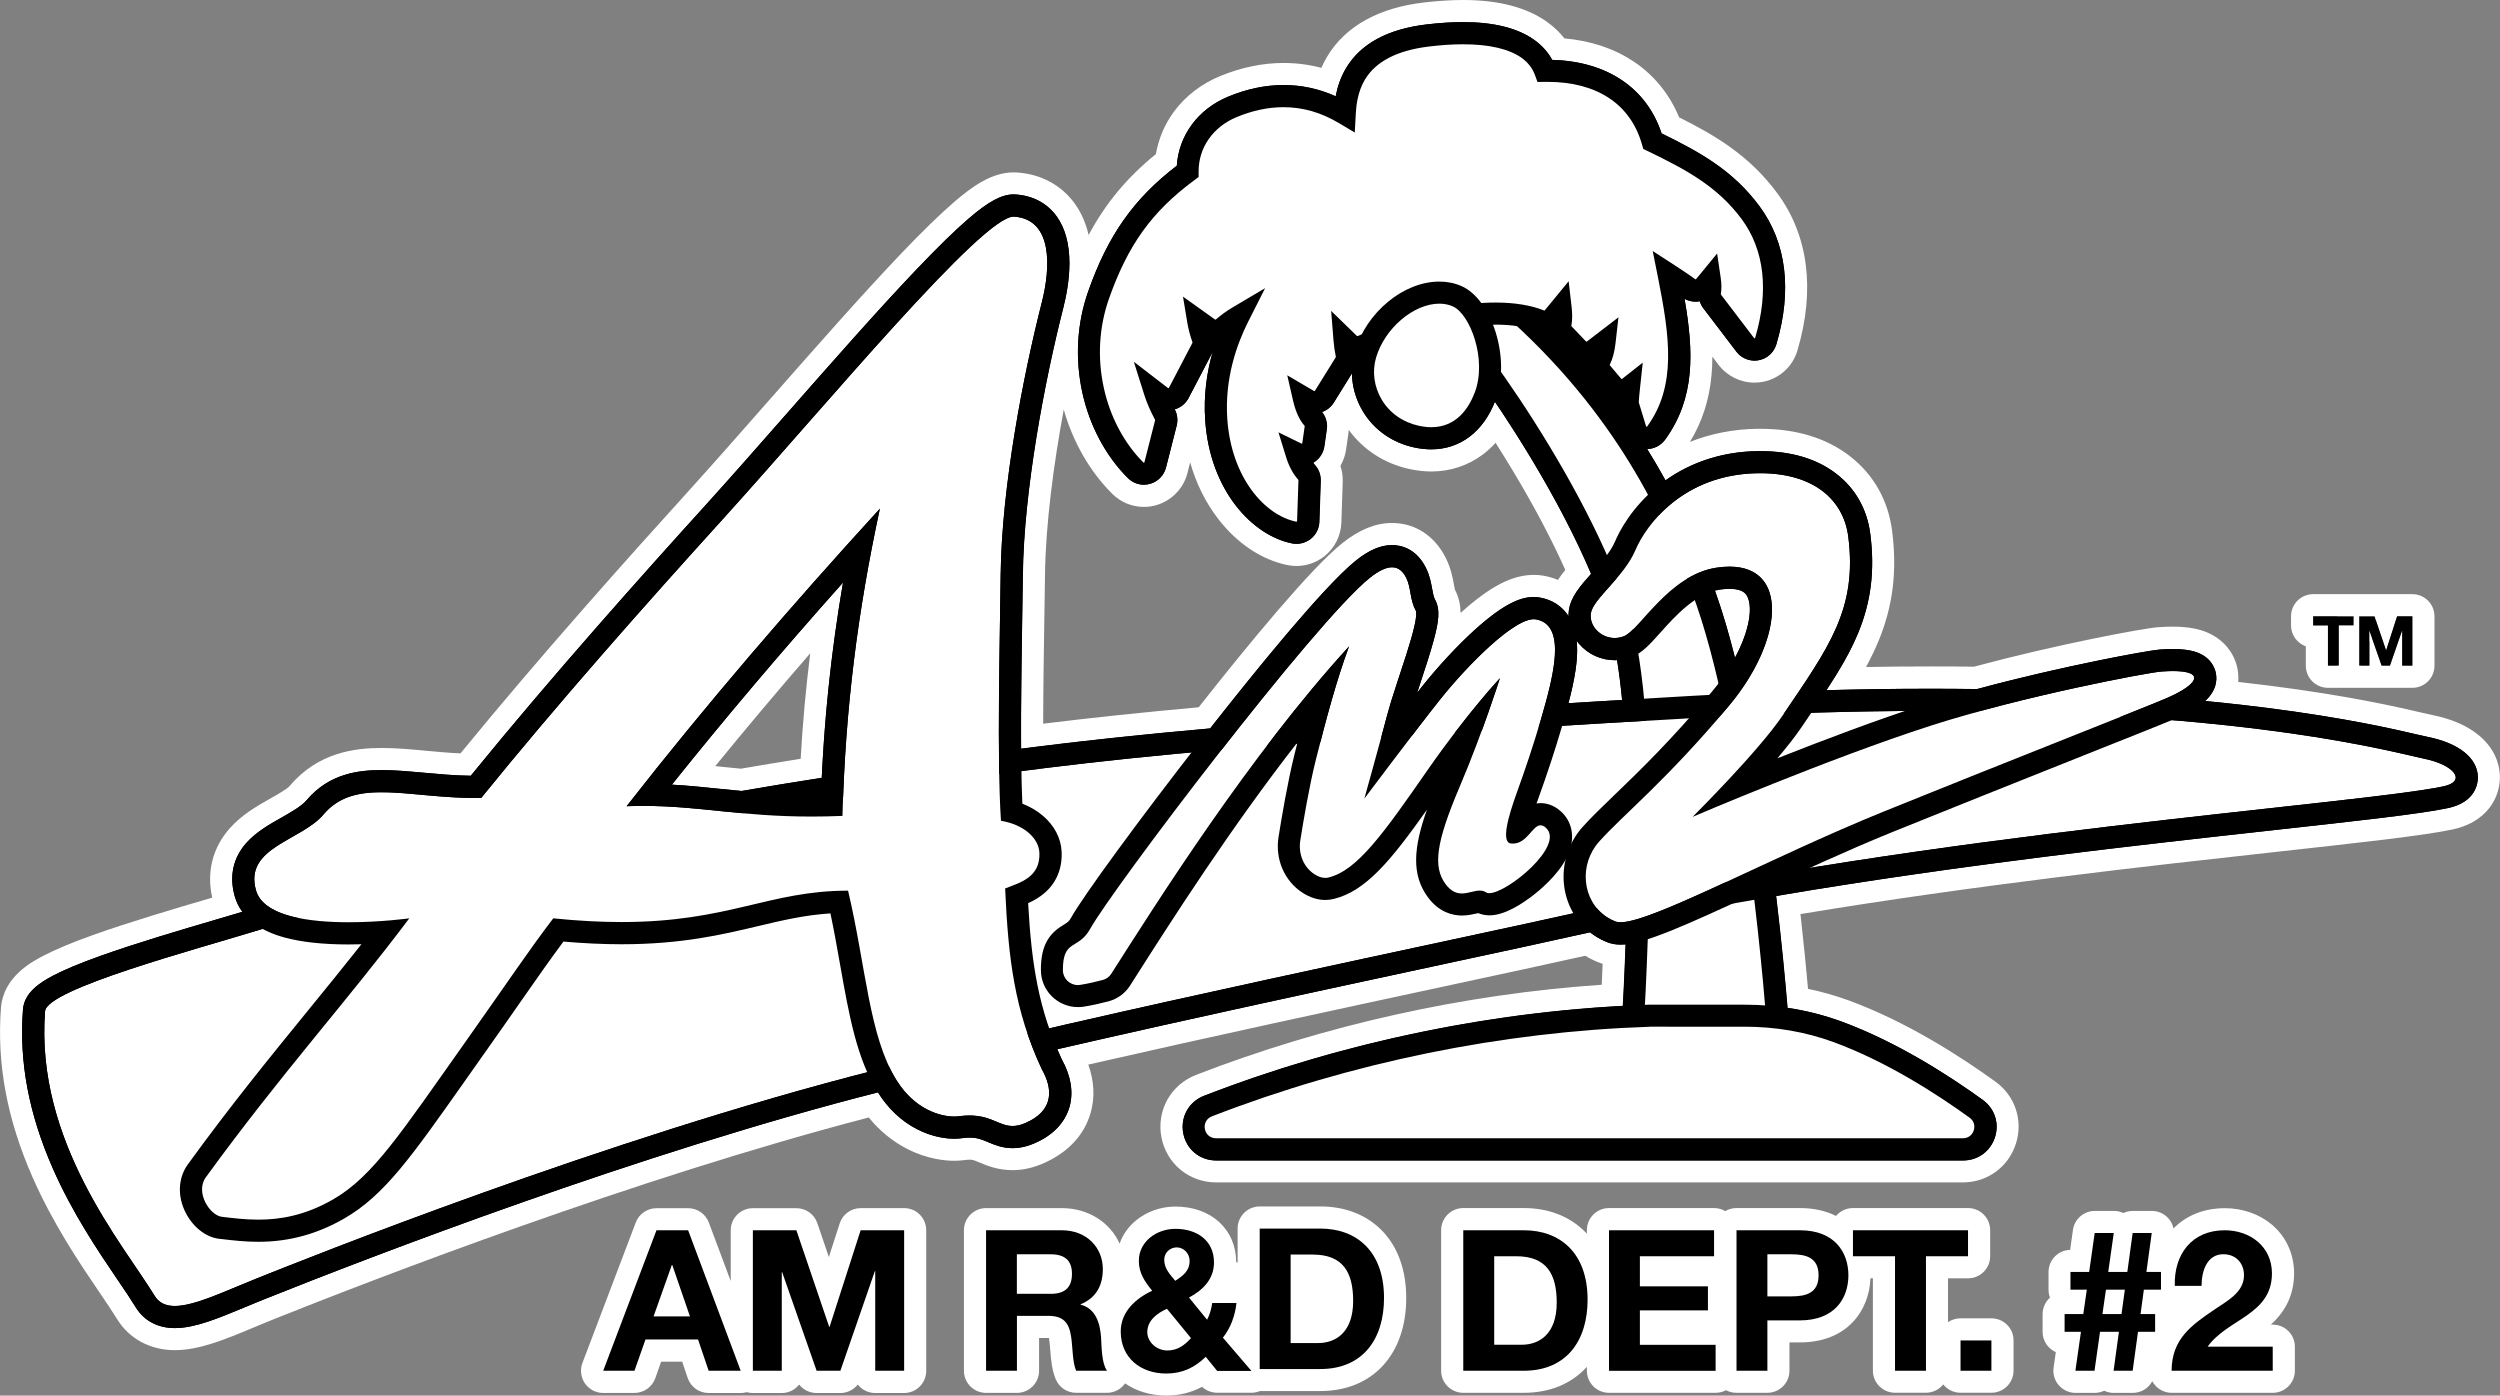 <?xml version="1.0" encoding="utf-8"?>
<!-- Generator: Adobe Illustrator 25.0.0, SVG Export Plug-In . SVG Version: 6.00 Build 0)  -->
<svg version="1.1" id="Layer_1" xmlns="http://www.w3.org/2000/svg" xmlns:xlink="http://www.w3.org/1999/xlink" x="0px" y="0px"
	 viewBox="0 0 3839 2143.1" style="enable-background:new 0 0 3839 2143.1;" xml:space="preserve">
<rect x="0" y="0" width="3839" height="2143.1" fill="#808080" stroke="none"/>
<style type="text/css">
	.st0{fill:#FFFFFF;}
</style>
<g>
	<g>
		<path class="st0" d="M3490,2034.1h-2.9c18.2-16.5,35.7-41.1,35.7-78.7c0-29.4-12-55.9-33.6-74.4c-19.4-16.6-45.3-25.7-72.8-25.7
			c-31.6,0-58.8,10.8-78.8,31.1c-3.3-15.4-16.9-26.9-33.2-26.9h0h-29.3c-5.2,0-10.1,1.2-14.5,3.2c-4.4-2.1-9.3-3.2-14.5-3.2h0h-29.3
			c-16.9,0-31.3,12.5-33.6,29.2l-4.3,30.6c-18.4,0.4-33.2,15.5-33.2,34v27.2c0,4.3,0.8,8.4,2.2,12.2c-6.9,6.2-11.3,15.3-11.3,25.3
			v27.2c0,13.9,8.4,25.9,20.3,31.1l-3.4,23.9c-1.4,9.7,1.5,19.6,8,27c6.5,7.4,15.8,11.7,25.7,11.7h29.3c5.2,0,10.2-1.2,14.7-3.3
			c4.5,2.2,9.5,3.3,14.6,3.3h29.3c12.8,0,24.1-7.1,29.9-17.9c1.5,2.8,3.5,5.5,5.8,7.8c6.4,6.4,15.1,10,24.1,10H3490
			c18.8,0,34-15.2,34-34v-36.9C3524,2049.3,3508.8,2034.1,3490,2034.1z"/>
		<g>
			<path d="M268.5,2056.3c-32.2,0-58.6-14.1-74.4-39.8c-7.1-11.5-16.4-25.3-27.3-41.3c-29.7-43.7-70.3-103.7-101.4-174.4
				c-38-86.6-53.4-169.1-47-252c2.9-38.2,40.9-58.1,55.2-65.6c18-9.4,42.3-19.6,74.2-31c55.5-19.9,123.9-40,178.9-56.2
				c7-2.1,13.8-4.1,20.4-6c-1.1-2.9-2.1-5.8-3-8.8c-10.2-36-2.7-70.7,21.3-97.7c16.8-19,38-31,58.4-42.6c13.2-7.5,28.2-16,34-22.8
				c39.5-46.9,92.2-52.3,128.3-52.3c21.1,0,42.8,2,65.7,4.1c20.4,1.9,41.3,3.8,63.1,4.5c124.7-152.9,264-308.3,358.3-412.4
				c37-40.9,78.1-87.6,121.7-137.2c69.5-79,141.2-160.6,200.8-223.2c33-34.6,59.5-60.4,80.8-78.7c34-29.2,57.2-41.1,80-41.1
				c1.5,0,3,0.1,4.5,0.2c31.8,2.3,57.9,16.3,75.4,40.6c15.1,20.9,22.7,48.3,22.8,81.4c0,10.9-0.8,21.6-2,31.7
				c29.9-82.4,70.3-139.9,133.6-189.9c6.3-49.9,39.8-92.8,88.9-113c30.6-12.6,61.3-19,91.2-19c23.8,0,46.4,3.7,68.5,11.4
				c3.3-10.3,7.7-20,13-29c25.2-42.3,71.1-67.6,136.4-75.4c20.8-2.5,40.3-3.7,58.1-3.7c51.2,0,91.5,10.5,119.8,31.1
				c10.8,7.9,19.7,17,26.7,27.4c83.8,5.1,145.7,47.3,171.9,117.3c57.2,28.1,108,57,150.1,113.7c44.9,60.5,54.8,139,28.6,227.1
				c-5.6,18.8-21.1,32.8-40.4,36.3c-3.1,0.6-6.2,0.9-9.4,0.9c-16.1,0-31.5-7.6-41.3-20.4l-44-57.6c9.1,72.9,3.4,135-38.4,192.5
				c-4.1,5.7-9.4,10.4-15.4,14c2.8,4.7,5.6,9.5,8.3,14.3c39.7-24,86.2-37,135.4-37.7c1.4,0,2.8,0,4.2,0c51.1,0,93.7,12.8,126.7,37.9
				c33.2,25.3,53.6,61.2,59.1,103.8c7.5,58.4,1.4,109.2-19.4,159.8c-9.4,23.1-21.4,44.9-33.5,64.8c43.8-1,86.9-1.4,128.5-1.4
				c23.1,0,46.3,0.1,69,0.4c123.6-33.3,260.1-59.2,282.6-60.8c7.4-0.5,14.3-0.8,20.6-0.8c15.5,0,28.1,1.6,38.6,4.7
				c34.3,10.4,42.3,37.4,44,45.4c1.5,7.5,2.3,19.3-2.8,32.6c22.2,2.3,43.9,4.8,64.9,7.5c123.8,15.7,199.1,33.3,235.3,41.7
				c6.8,1.6,12.1,2.8,15.1,3.4c56.4,11.3,90.2,40.7,90.4,78.8c0.1,24.8-15.6,54.6-59.8,63.8c-44.1,9.2-137.7,19.5-267.1,33.8
				c-201.2,22.2-475.3,52.4-748.9,98.5c6.7,57.6,11.5,107.5,14.6,143.1c24.9,4.5,49.3,11.1,72.7,19.7
				c86.5,31.7,167.9,84.1,221,122.5c24.5,17.7,34.3,47.7,25,76.5c-9.3,28.8-34.9,47.3-65.1,47.3h-1147c-33.4,0-61.1-22.9-67.2-55.8
				c-6.2-32.9,11.3-64.3,42.5-76.4c199.9-77.6,418.5-125.3,633.1-138.3c1-20.3,1.9-40.9,2.8-61.6c-5.2-0.6-10.2-1.8-14.9-3.5
				c-8.2-3-16.3-7.1-24-12.1c-0.6-0.4-1.3-0.9-1.9-1.3c-53.6,12-132.2,28.9-222.9,48.4l-0.4,0.1c-166.1,35.7-371.4,79.9-566.8,124.7
				c14.3,27.9,18.1,56,11,81.3c-5,17.8-18,42.8-51.3,60.9c-18.2,10-35.4,14.8-52.4,14.8c-19.2,0-33.8-6.1-44.4-10.6
				c-8.5-3.6-13.2-5.5-21.6-5.5c-2.9,0-6.1,0.2-9.6,0.7c-4.4,0.6-9.1,0.9-13.9,0.9c-12.3,0-37.1-2.1-64.9-16.5
				c-23.3-12-43.4-29.6-59.7-52.3c-364.1,93.8-768.3,250-926.4,313.2l-2,0.8c-10,4-20,8.2-29.5,12.2
				C339.8,2040.8,302.7,2056.3,268.5,2056.3z M1065.2,1190.3c13.8,1.2,27.5,2.6,41.6,4c11.1,1.1,21.3,2.2,31.5,3.1
				c34.5-5.9,70.5-11.9,107.3-17.7c4.1-77.6,11.7-153.6,23-230.4C1195.6,1032.4,1128.6,1111.7,1065.2,1190.3z M1638.9,519.5
				c-25.5,109.6-50,251.8-51.3,363.5c-0.2,19.5-0.6,42.1-1,66.1c-0.9,54.3-1.9,120.6-1.8,181.5c84.9-10.6,169.7-19.7,264.6-28.1
				c75.9-96.4,174.2-216.5,222.2-254.9c23-18.4,44.6-27.4,65.9-27.4c13.6,0,47.4,4.3,67.4,44.4c6.8,13.6,9.2,26.9,11,36.6
				c0.7,3.7,1.7,9.2,2.4,11c12.5,22.6,6.9,48.8-0.5,75.9c-0.2,0.6-0.4,1.3-0.5,2c11.8-12.4,23.6-24,34.7-34.2
				c54.1-49.3,82.6-55.9,103.3-55.9c4.1,0,8.1,0.3,12,1c11.7,2,22.3,6.1,31.6,12.1c6-12.7,15-24,24.4-34.9
				c-22.2-51.2-51.7-107.3-87.6-166.8c-12.4-20.6-25.2-41-38.3-60.8c-23,36.3-58.1,56.5-99.7,56.5c-9.5,0-19.3-1.1-29.3-3.2
				c-38.7-8.2-70.9-30.9-90.6-63.9c-4.1-6.8-7.5-14-10.3-21.3l-5.4,8.7c-2.8,4.5-6.3,8.6-10.3,12c2.2,7.3,2.9,15,1.8,22.6l-3.7,25.9
				c-1.4,9.6-5.3,18.5-11.3,25.7c4.1,7.9,6.2,16.7,5.9,25.8l-2.1,62.7c-0.5,15.3-7.7,29.5-19.7,39c-9.1,7.2-20.6,11.2-32.2,11.2
				c-3.4,0-6.8-0.3-10.2-1c-67-13.4-138.9-88-146.8-204.7c-0.4-5.6-0.6-11.3-0.7-17c-2.6,3-5.6,5.6-8.8,7.9c1,6.8,0.7,13.7-1,20.5
				l-16.4,64.4c-4.6,18-18.6,32.3-36.5,37.2c-4.5,1.2-9.1,1.9-13.8,1.9c-13.8,0-26.8-5.4-36.6-15.1c-36.4-36.2-62.9-85.9-74.6-140
				C1639,577.5,1636.9,548.3,1638.9,519.5z M2437.6,1020.3c-1.5,13.9-4.1,28-7.1,41.2c13.7-0.8,27.6-1.7,41.7-2.5
				c-1.1-10.1-2.4-19.8-3.7-28.9C2457.7,1028.7,2447.2,1025.4,2437.6,1020.3z M2656.4,921.1c3.7,11.2,7.4,22.9,11,35.2
				c3.8-16,3.2-27.2,0.8-32.4c-0.1-0.3-0.3-0.7-0.4-0.8c0,0,0,0,0,0C2667.7,923,2665.1,921.2,2656.4,921.1z"/>
			<path class="st0" d="M2246.8,34c47.5,0,84.5,9.4,109.8,27.8c11.6,8.5,20.6,18.6,26.9,30.2c84.2,2.3,144.8,43,168,112.9
				c60.2,29.4,109.8,57.3,150.2,111.7c41.6,56,50.5,129.4,26,212.2c-3.8,12.7-14.2,22-27.2,24.4c-2.1,0.4-4.2,0.6-6.3,0.6
				c-10.8,0-21.2-5.1-27.8-13.7l-50.8-66.7c-2.5-3.2-4.3-6.9-5.5-10.7c-2.1,0.4-4.2,0.6-6.4,0.6c-6,0-11.8-1.5-17-4.4
				c14.4,82.6,16.3,152.9-29.8,216.3c-6.4,8.8-16.5,14.1-27.3,14.4c10.1,16.2,19.4,32.3,28.1,48.1c40.2-28.7,88.8-44.2,141.5-44.9
				c1.3,0,2.6,0,3.9,0h0c47.3,0,86.4,11.6,116.3,34.4c29.5,22.5,47.7,54.5,52.6,92.5c7.1,55.4,1.3,103.5-18.2,151.2
				c-12.3,30-28.9,58-49.2,89c54.6-1.5,108-2.2,159.9-2.2c24,0,47.7,0.2,71.2,0.5c125.9-34.1,261.5-59.4,281.6-60.8
				c7-0.5,13.5-0.7,19.4-0.7c13.8,0,24.7,1.3,33.6,4c24.6,7.5,30.8,25.3,32.3,32.6c2.3,11.1,1,27.1-16.4,43.2
				c31.8,3.1,62.8,6.5,93,10.3c122.9,15.6,197.7,33,233.6,41.4c6.9,1.6,12.3,2.9,15.6,3.5c47.9,9.6,76.6,32.8,76.7,62.2
				c0,8.8-3.2,38.1-46.3,47.1c-43.3,9.1-136.5,19.3-265.5,33.6c-204.6,22.6-486.5,53.7-765.7,101.3c8.6,71.9,14.3,133.4,17.5,171.8
				c28.4,4.2,56.1,11.2,82.7,21c84.7,31.1,164.7,82.6,216.9,120.3c18.4,13.3,25.8,35.9,18.8,57.5c-7,21.6-26.2,35.6-48.9,35.6h-1147
				c-25.1,0-45.9-17.2-50.5-41.9c-4.6-24.7,8.5-48.3,32-57.4c203.7-79,425.2-126.5,643.2-138.1c1.3-24.2,2.9-56.8,4.2-94.6
				c-2.8,0.3-5.4,0.4-7.9,0.4c-7,0-13.1-1-18.9-3.1c-7-2.5-13.9-6-20.5-10.4c-2.6-1.7-5-3.5-7.4-5.4c-1.2,0.3-2.4,0.5-3.6,0.8
				c-53.6,12.1-134,29.4-227.1,49.4c-171.6,36.9-386.2,83-587.5,129.4c2.1,5.1,4.4,10.1,6.7,15.2c14.3,25.6,18.4,50.9,12.1,73.3
				c-4.2,14.7-15,35.3-43.1,50.7c-15.7,8.6-30.2,12.7-44.3,12.7c-15.8,0-28-5.1-37.8-9.3c-9.1-3.8-16.3-6.9-28.2-6.9
				c-3.7,0-7.7,0.3-11.9,0.9c-3.6,0.5-7.5,0.8-11.6,0.8c-10.8,0-32.5-1.9-57.2-14.6c-24.1-12.4-44.3-31.5-60.1-56.6
				C980.3,1771,568.5,1929.9,408,1994.2l-2,0.8c-10.1,4-20.1,8.2-29.8,12.3c-41.3,17.2-76.9,32.1-107.7,32.1
				c-26.1,0-47.4-11.3-59.9-31.7c-7.3-11.9-16.7-25.8-27.7-42c-29.3-43.2-69.5-102.4-99.9-171.7c-36.9-84-51.8-163.8-45.7-243.9
				c2-25.6,25.7-41.1,46.2-51.9c17.3-9.1,40.9-18.9,72.1-30.1c55-19.7,123.2-39.8,178-55.9c14.4-4.2,28.2-8.3,40.6-12
				c-5.3-7.2-9.2-15.1-11.7-23.8c-8.7-30.7-2.6-58.9,17.6-81.8c15-16.9,34.8-28.2,54.1-39.1c15.2-8.6,30.8-17.5,38.6-26.7
				c34.6-41,79.8-46.3,115.4-46.3c20.3,0,41.6,2,64.1,4c23.3,2.1,47.2,4.4,72.6,4.7c125.5-154.3,266.7-312,363-418.2
				c37.1-40.9,78.3-87.8,121.8-137.4c69.3-78.8,140.9-160.3,200.4-222.6c32.7-34.2,58.7-59.6,79.5-77.5c30.6-26.3,50.6-37,68.9-37
				c1.1,0,2.2,0,3.2,0.1c26.6,1.9,48.3,13.5,62.8,33.6c12.9,17.9,19.5,42,19.6,71.4c0.1,26.2-5.1,52-9.4,69
				c-29.1,114.1-60.7,281.7-62.1,410c-0.2,19.4-0.6,42-1,66c-1,60.6-2.1,135.1-1.7,201c90.3-11.6,181.9-21.5,290.4-31.1
				c68.3-87,174.9-218.6,224-257.9c19.9-15.9,38-23.6,55.2-23.6c13,0,37,4.5,52.2,35c5.7,11.4,7.8,22.9,9.5,32.1
				c1.2,6.5,2.3,12.6,4.2,16c8.6,15.6,6,34.2-1.9,63.3c-5.3,19.5-13,42.9-20.5,65.6c-1.7,5.1-3.3,10.1-4.9,14.9
				c2.7-3.5,5.3-6.8,7.7-9.8c23.9-30.1,53.7-62.3,79.7-85.9c50.2-45.7,75.5-51.5,91.9-51.5c3.1,0,6.1,0.3,9.1,0.8
				c18.9,3.3,34.1,13.2,44.1,28.5c0-3,0.2-6,0.6-9c2.9-20.3,17.2-36.9,34.1-55.8c-22.7-53.8-54.2-114.6-92.9-178.8
				c-18.6-30.8-37.1-59.6-54.8-85.6c-18.3,46.5-53.8,73.2-97.7,73.2c-8.3,0-17-0.9-25.8-2.8c-34-7.2-62.3-27.1-79.5-56
				c-10.6-17.9-16.3-38-16.6-58.1l-28.1,45.2c-4.3,6.9-10.7,12-18.1,14.5c6,7.5,8.6,17.1,7.3,26.7l-3.7,25.9
				c-1.5,10.7-7.9,20-17.2,25.4c0.9,1.3,1.8,2.4,2.8,3.5c6,6.7,9.1,15.4,8.8,24.4l-2.1,62.7c-0.3,10.3-5.2,19.8-13.2,26.2
				c-6.1,4.9-13.8,7.5-21.7,7.5c-2.3,0-4.6-0.2-6.9-0.7c-60.6-12.1-125.9-81-133.2-189.2c-2.7-39.1,2.9-74.8,11.6-105.3
				c-0.3,0.7-0.7,1.5-1,2.2l-36.1,69.1c-4.5,8.5-12.2,14.8-21.3,17.4c4.1,7.7,5.1,16.5,3,25l-16.4,64.4c-3.1,12.1-12.5,21.7-24.6,25
				c-3,0.8-6.2,1.3-9.3,1.3c0,0,0,0,0,0c-9.3,0-18-3.6-24.6-10.2c-34.1-33.9-58.9-80.6-70-131.5c-11.4-52.3-8.3-106,9.1-155.2
				c30.1-85.7,69.8-142.2,136-192.9c3.2-47,32.9-87.1,79.2-106.2c28.6-11.8,57.1-17.7,84.7-17.7c27.9,0,54.4,5.7,80.1,17.3
				c2.5-13.5,7.2-28.5,15.9-43.2c22.3-37.5,64-60.1,123.9-67.2C2210.8,35.2,2229.7,34,2246.8,34 M1555.7,332.7
				c0.4,0,0.8-0.1,1.2-0.1c0.1,0,0.3,0,0.4,0c11.8,0.8,21.1,4.4,28.4,10c0.1,0.1,0.2,0.2,0.3,0.3c-0.1-0.1-0.2-0.2-0.3-0.3
				c-7.3-5.6-16.6-9.2-28.4-10c-0.3,0-0.5,0-0.8,0C1556.3,332.6,1556,332.7,1555.7,332.7 M1864.7,532c0.8-2.4,1.5-4.8,2.3-7.1
				c-0.2,0-0.4,0-0.6,0c-0.4,0-0.8,0-1.2,0C1865.3,527.2,1865.1,529.6,1864.7,532 M2438,564.5c-0.2-1.9-0.3-3.8-0.2-5.7
				c-0.5,0-0.9,0-1.4,0c-1.1,0-2.3-0.1-3.4-0.2C2434.7,560.6,2436.3,562.5,2438,564.5 M2482.5,620.4c-0.1-1.5-0.1-3,0-4.6
				c0-0.1,0-0.3,0-0.4c-1.7-0.4-3.3-0.9-4.8-1.5C2479.3,616,2480.9,618.2,2482.5,620.4 M2699.5,726.7c0.7,0,1.3,0,2,0
				c1.2,0,2.5,0,3.7,0c-0.7,0-1.5,0-2.2,0C2701.8,726.7,2700.7,726.7,2699.5,726.7 M1111,796c12.2-13.5,24.9-27.6,38-42.3
				C1135.9,768.3,1123.2,782.5,1111,796 M2137.5,871.1C2137.5,871.1,2137.5,871.1,2137.5,871.1c0.3,0,0.5,0,0.7,0
				c-0.2,0-0.4,0-0.6,0C2137.5,871.1,2137.5,871.1,2137.5,871.1 M1139,1214.6c39.3-6.8,80.1-13.5,122.9-20.2
				c4.8-100.9,15.4-199,32.7-299.9c-96,107.7-182.9,210.3-262.8,310.4c25,1.4,48.7,3.9,73.3,6.4
				C1116.2,1212.4,1127.4,1213.5,1139,1214.6 M2664.3,1009.8c21.4-39.9,27.5-75.4,19.2-93.2c-1.8-3.8-5.9-12.6-27.7-12.6
				c-4.6,0-9.6,0.4-15,1.2c-2.5,0.4-4.9,0.9-7.3,1.5C2644.7,937.9,2655,972.8,2664.3,1009.8 M2442.8,941.9c1-7.2,6.7-15.6,14.5-25
				C2449.6,926.3,2443.9,934.7,2442.8,941.9 M2355.2,950.8c0.1,0,0.2,0,0.3,0c0,0,0,0,0,0c0,0-0.1,0-0.1,0
				C2355.3,950.8,2355.3,950.8,2355.2,950.8 M2408.5,1079.8c26.7-1.6,54.1-3.3,82.5-4.9c-2.1-21.8-4.7-42.3-7.8-61.2
				c-1.2,0.1-2.5,0.1-3.7,0.1c-20.9,0-40.8-9.1-54.5-24.9c-1.4-1.6-2.6-3.2-3.8-4.9C2424,1011.2,2417.9,1043.8,2408.5,1079.8
				 M1973.3,1109.1L1973.3,1109.1c30.8-39.1,62.7-77.3,95.1-113C2036,1031.8,2004.1,1070,1973.3,1109.1 M3332,1030.5
				c1.6,0,3.1-0.1,4.6-0.1c0,0,0.1,0,0.1,0c0,0-0.1,0-0.1,0C3335.2,1030.5,3333.6,1030.5,3332,1030.5 M3330.8,1070.4
				c0,0-0.1,0-0.1,0.1c-0.5,0.2-1.1,0.5-1.7,0.7c0,0,0,0,0,0c0.5-0.2,1.1-0.5,1.6-0.7C3330.7,1070.5,3330.7,1070.5,3330.8,1070.4
				 M2920.8,1091.8c1.3,0,2.7,0,4,0c0,0,0,0,0,0C2923.5,1091.7,2922.1,1091.8,2920.8,1091.8 M3744,1171.2c-6.5-2.5-14-4.7-22.4-6.3
				C3730,1166.5,3737.5,1168.7,3744,1171.2 M3754.5,1207c8.7-2.2,13.8-5.5,15.7-9.4C3768.3,1201.4,3763.2,1204.8,3754.5,1207
				 M585.3,1216.6c0.1,0,0.2,0,0.3,0c0.3,0,0.7,0,1,0c-0.2,0-0.3,0-0.5,0C585.9,1216.6,585.6,1216.6,585.3,1216.6 M408.3,1389.2
				C408.3,1389.2,408.3,1389.2,408.3,1389.2c-0.2-0.2-0.5-0.4-0.7-0.6C407.8,1388.7,408.1,1389,408.3,1389.2 M2292,1429.4
				c48.4-10.4,90.5-19.6,124.2-27.1c0,0,0,0,0,0C2382.5,1409.9,2340.4,1419,2292,1429.4 M80.1,1686c-5.8-24.4-9.7-49.7-11.3-75.9
				C70.4,1636.3,74.4,1661.6,80.1,1686 M1008.6,1740.6c70-22.5,142-44.4,213.8-64.7C1150.6,1696.2,1078.6,1718.2,1008.6,1740.6
				 M1465.3,1714.5c-0.2,0-0.3,0-0.5,0c0,0,0,0,0,0c0,0,0,0,0,0C1465,1714.5,1465.2,1714.5,1465.3,1714.5c0.3,0,0.6,0,0.8,0
				C1465.9,1714.5,1465.6,1714.5,1465.3,1714.5 M1556.2,1729C1556.2,1729,1556.2,1729,1556.2,1729c-0.6,0-1.1,0-1.5,0
				c0,0-0.1,0-0.1,0c0.1,0,0.1,0,0.2,0C1555.3,1729.1,1555.7,1729,1556.2,1729C1556.2,1729,1556.2,1729,1556.2,1729 M951.6,1759.2
				c14.8-4.9,29.6-9.7,44.6-14.6C981.3,1749.5,966.4,1754.3,951.6,1759.2 M193.3,1923.3c-12.3-18.3-25.4-38.5-38.3-60.3
				C167.9,1884.8,181,1905,193.3,1923.3 M268.5,2005.4c0.1,0,0.2,0,0.3,0C268.7,2005.4,268.6,2005.4,268.5,2005.4
				c-1.1,0-2.2,0-3.2-0.1C266.3,2005.3,267.4,2005.4,268.5,2005.4 M2246.8,0c-18.5,0-38.7,1.3-60.1,3.8c-34.1,4-63.7,12.8-88.2,26.1
				c-26.1,14.2-46.6,33.5-60.8,57.5c-3.2,5.4-6.1,11-8.6,16.8c-18.9-5-38.1-7.5-58.2-7.5c-32.1,0-64.9,6.8-97.6,20.3
				c-28.4,11.7-52.6,30.3-70.1,53.8c-14.5,19.5-24.1,42-28.2,65.8c-44,35.7-77.1,75.3-103.3,124.3c-4.2-18.3-11.4-34.5-21.4-48.4
				c-20.3-28.1-51.5-45-88-47.6c-1.9-0.1-3.8-0.2-5.7-0.2c-33.8,0-63.7,21.7-91.1,45.2c-21.7,18.7-48.6,44.8-82,79.8
				c-59.9,62.8-131.8,144.6-201.3,223.6l-0.2,0.2c-43.4,49.4-84.5,96.1-121.3,136.8c-93.2,102.8-230,255.5-353.6,406.6
				c-18.3-0.8-36.2-2.5-53.7-4.1c-23.3-2.2-45.4-4.2-67.2-4.2c-39.6,0-97.3,6-141.4,58.4c-3.8,4.6-19.8,13.6-29.3,19
				c-20.7,11.7-44.1,25-62.8,46.1c-26.3,29.7-35.7,67.2-26.8,106.3c-1.3,0.4-2.7,0.8-4,1.2c-55.2,16.2-123.9,36.5-179.8,56.5
				c-32.7,11.7-57.6,22.2-76.3,32c-16.6,8.7-60.6,31.8-64.3,79.4c-6.6,85.8,9.2,170.9,48.4,260.1c31.7,72.2,72.9,132.9,102.9,177.1
				l0.1,0.1c10.7,15.8,19.9,29.4,26.8,40.6c18.6,30.5,51,47.9,88.8,47.9c37.6,0,76.2-16.1,120.8-34.7c9.5-4,19.4-8.1,29.3-12.1
				l2-0.8c156.2-62.5,553.2-215.8,913.5-309.7c16.5,20.4,36.2,36.5,58.6,48.1c31.1,16,58.9,18.4,72.7,18.4c5.6,0,11.1-0.4,16.2-1.1
				c2.6-0.4,5.1-0.6,7.2-0.6c4.8,0,6.9,0.8,15,4.2c11.3,4.8,28.3,11.9,51,11.9c19.9,0,39.7-5.5,60.5-16.9
				c38.4-21,53.6-50.3,59.5-71.2c6.7-23.5,5.4-48.7-3.6-74c189.2-43.2,386.3-85.6,546.7-120.1l0.5-0.1c86.9-18.7,162.6-35,216-46.9
				c7.5,4.6,15.4,8.4,23.4,11.3c1.1,0.4,2.1,0.7,3.2,1.1c-0.4,10.8-0.9,21.5-1.4,32.1c-211.5,14.4-426.2,62.1-623.1,138.5
				c-18.7,7.3-34.3,20.8-43.9,38c-9.6,17.3-12.9,37.6-9.2,57.4c3.7,19.7,14.1,37.5,29.3,50.1c15.2,12.6,34.6,19.5,54.6,19.5h1147
				c18.4,0,35.8-5.6,50.3-16.2c14.6-10.6,25.2-25.4,30.9-42.9c5.7-17.5,5.7-35.8,0.1-52.9c-5.6-17.1-16.4-31.8-31.3-42.6
				c-53.9-39-136.8-92.3-225.1-124.7c-20.3-7.4-41.3-13.4-62.8-17.9c-2.8-30.9-6.6-70.2-11.6-114.8c267.8-44.5,534.9-73.9,732-95.7
				c129.9-14.3,223.8-24.7,268.7-34.1c34.4-7.2,52.1-24.9,60.9-38.4c10.9-16.8,12.5-33.6,12.4-42.1c-0.1-24.6-11.8-47.6-33-64.8
				c-17.8-14.5-41.7-24.8-71-30.6c-2.7-0.5-8.1-1.8-14.4-3.3l-0.1,0c-36.5-8.5-112.3-26.2-237-42c-15.1-1.9-30.6-3.7-46.3-5.5
				c0.7-8.4-0.2-15.6-1.3-21.1c-5.7-27.6-26.5-49.4-55.7-58.3c-12.1-3.7-26.4-5.5-43.5-5.5c-6.7,0-14,0.3-21.8,0.8
				c-23.5,1.6-157.5,26.8-283.5,60.7c-22.1-0.3-44.5-0.4-66.9-0.4c-32.2,0-65.3,0.3-98.8,0.9c7-13,13.7-26.7,19.5-40.8
				c21.9-53.4,28.4-107,20.5-168.4c-6.1-47.2-28.8-87-65.6-115.2c-36-27.5-82-41.4-136.9-41.4c-1.5,0-3,0-4.5,0
				c-36.3,0.5-71.2,7.3-103.4,20.1c18.5-30.4,29.4-63.7,33-101.3c0.9-9.5,1.4-19.3,1.4-29.5l9.7,12.7c13,17,33.4,27.1,54.8,27.1
				c4.2,0,8.4-0.4,12.5-1.1c25.6-4.7,46.2-23.2,53.6-48.2c27.7-93.4,16.9-177.2-31.3-242.1c-42.7-57.5-95.2-88.5-150.3-115.9
				c-14.6-35.3-38.3-64.6-69.3-85.4c-30.1-20.2-66-32.3-106.9-35.9c-7.2-9.2-15.8-17.5-25.8-24.7C2345.4,11.6,2301.7,0,2246.8,0
				L2246.8,0z M1601.9,1111.3c0.1-55.2,1-113.4,1.8-162l0-0.2c0.4-23.9,0.7-46.5,1-65.9c0.9-77,13-168.9,28.8-254.3
				c14.1,49.9,40.2,95.3,74.5,129.4c13,12.9,30.3,20.1,48.6,20.1c6.2,0,12.4-0.8,18.3-2.5c23.8-6.6,42.4-25.5,48.5-49.4l4.2-16.5
				c9.1,32.2,23.6,61.5,42.9,86.6c29.2,38,67.1,63.2,106.9,71.2c4.4,0.9,9,1.3,13.5,1.3c15.5,0,30.7-5.3,42.8-14.9
				c15.9-12.6,25.4-31.4,26.1-51.7l2.1-62.7c0.3-8.4-0.9-16.6-3.6-24.4c4.5-7.7,7.5-16.2,8.8-25.3l3.7-25.9c0.2-1.3,0.3-2.7,0.4-4
				c22.4,30.8,55.3,52,94,60.2c11.1,2.4,22.1,3.6,32.8,3.6c28.9,0,56.2-9,78.8-25.9c7.1-5.3,13.7-11.4,19.8-18.1
				c8.4,13.2,16.7,26.6,24.8,40c33.3,55.2,60.9,107.3,82.3,155.2c-4,4.9-7.8,9.9-11.3,15.3c-6.9-2.9-14.3-5-22-6.4
				c-4.9-0.9-9.9-1.3-14.9-1.3c-33.4,0-67.2,17.5-112.6,58.4c-0.2-12.1-2.6-24-8.7-35.7c-0.4-1.8-1-5.1-1.5-7.4
				c-1.8-10.1-4.6-25.4-12.5-41.2c-17.1-34.2-47.2-53.8-82.6-53.8c-25.3,0-50.3,10.2-76.5,31.1c-48.3,38.6-144.7,155.8-220.4,251.9
				C1755.6,1093.8,1678.5,1101.9,1601.9,1111.3L1601.9,1111.3z M2137.2,905.1l0.3-9l0,9C2137.4,905.1,2137.3,905.1,2137.2,905.1
				L2137.2,905.1z M1098.4,1176.4c46.3-56.8,94.6-114.2,145.8-173.2c-6.7,53.8-11.6,107.5-14.7,162c-31.4,5-62.2,10.1-91.8,15.2
				c-10.4-1-20.7-2-29.1-2.9C1105.1,1177.1,1101.7,1176.7,1098.4,1176.4L1098.4,1176.4z"/>
		</g>
		<g>
			<g id="path2658_3_">
				<g>
					<path class="st0" d="M2505.4,1604.9l1-14.2c0.3-4.2,28.9-425.4-12.4-611.2c-16.3-73.4-62.1-174.9-129-285.7
						C2303.5,591.9,2242.7,512,2209.7,478l-6.1-6.3l1.2-8.7c2-14.4,6.7-48.2,36.4-48.2c16,0,33.9,11.2,59.5,37.5
						c185,156.2,264.2,321.8,312.6,448.8c85,223.1,116.7,670.6,118,689.5l1,14l-110.5,36L2505.4,1604.9z"/>
					<path d="M2621.9,1658.4l-134.5-41.2l1.9-27.7c0.3-4.2,28.7-423-12-606.4c-15.9-71.7-61-171.3-127-280.6
						c-60.7-100.7-120.6-179.3-152.9-212.6l-11.9-12.2l2.3-16.9c1.1-8.2,3.1-22,9.4-34.8c9.1-18.1,24.6-28.1,43.7-28.1
						c21.2,0,41.8,12.2,71.1,42c187.5,158.5,267.9,326.5,316.9,455.2c85.9,225.4,117.8,675.3,119.1,694.4l1.9,27.2L2621.9,1658.4z
						 M2523.2,1592.6l98.4,30.2l92.8-30.2l-0.1-0.7c-1.3-18.8-32.8-463.9-117-684.6c-47.6-125-125.6-288.2-307.7-441.8l-1.2-1.1
						c-21.6-22.1-36.6-32.4-47.4-32.4c-8.9,0-15.7,5.7-19.5,33.5l-0.1,0.5l0.3,0.3c33.7,34.7,95.5,115.8,157.6,218.7
						c67.8,112.4,114.4,215.6,131.1,290.8c41.8,188.1,13,611.8,12.7,616.1L2523.2,1592.6z"/>
				</g>
			</g>
			<g id="path2660_3_">
				<g>
					<path class="st0" d="M1990.8,818.1c-1.2,0-2.3-0.1-3.5-0.3c-54.3-10.9-112.8-74-119.6-173.6c-4.4-65.2,15.3-120.8,33.7-157.4
						c-7.4,4.4-15.3,9.9-23.2,16.7c-3.4,2.9-7.5,4.4-11.7,4.4c-3.6,0-7.3-1.1-10.4-3.3l-15.9-11.4c1.3,7.8,3.5,16.8,7.1,26.8
						c1.7,4.7,1.3,9.9-1,14.4l-36.1,69.1c-2.5,4.7-6.9,8.1-12,9.2c-1.3,0.3-2.6,0.4-3.9,0.4c-3.9,0-7.8-1.3-10.9-3.7l-9.6-7.4
						c3,9.3,7.7,20.8,15.1,34.6c2.1,4,2.7,8.6,1.6,12.9l-16.4,64.4c-1.6,6.2-6.4,11.2-12.6,12.9c-1.6,0.4-3.2,0.6-4.8,0.6
						c-4.7,0-9.2-1.8-12.7-5.2c-31.8-31.6-55-75.3-65.4-123.1c-10.7-49.2-7.8-99.7,8.5-146c30-85.4,68.7-139.5,136.7-189.9
						c-0.1-43.3,26.1-81.5,68.9-99.2c26.5-10.9,52.8-16.5,78.2-16.5c32.9,0,63.9,8.8,94.2,26.9c1-18.9,4.4-40.7,16.5-61
						c19.5-32.7,56.9-52.6,111.3-59c19.5-2.3,37.7-3.5,54.1-3.5c43.9,0,77.4,8.3,99.7,24.6c14.5,10.6,22.1,22.9,25.9,33.4
						c1.1,0,2.2,0,3.3,0c83.5,0,141.8,39.2,161.5,108.1c56.5,27.3,109.6,54.4,150.6,109.7c38.3,51.6,46.3,119.8,23.3,197.2
						c-1.9,6.5-7.3,11.3-14,12.5c-1.1,0.2-2.2,0.3-3.2,0.3c-5.5,0-10.8-2.6-14.3-7.1l-50.8-66.7c-3-3.9-4.2-8.9-3.4-13.8
						c1.1-6.4,0.8-13-0.1-19.2c-3,3.7-5.9,7.1-8.1,9.8c-3.5,4.2-8.6,6.4-13.8,6.4c-3.7,0-7.5-1.1-10.7-3.5
						c-8.2-6.1-19.7-13.8-30.6-20.8c19.5,97.1,29.9,175.6-19.3,243.3c-3.4,4.7-8.8,7.4-14.5,7.4c-1,0-2-0.1-3-0.2
						c-6.7-1.1-12.2-6-14.2-12.5l-11.2-36.7c-0.6-2.1-0.9-4.2-0.7-6.3c0.4-6.4,1.1-13.9,1.9-21.4c-3.2,2.5-7.1,3.8-11.1,3.8
						c-0.4,0-0.8,0-1.2,0c-4.9-0.3-9.4-2.6-12.5-6.3l-17.5-20.7c-4.6-5.5-5.6-13.2-2.4-19.6c3.9-7.9,6.1-17.7,7.2-27.3l-16.8,12.9
						c-3.2,2.5-7.1,3.7-10.9,3.7c-4.8,0-9.5-1.9-13-5.6l-22.3-23.4c-3.9-4.1-5.7-9.8-4.7-15.4c1.3-7.7,1.2-16,0.3-23.7l-11.2,13.7
						c-3.5,4.2-8.6,6.6-13.9,6.6c-2.3,0-4.6-0.4-6.7-1.3c-17.6-7.2-41.2-11-68.1-11c-22.5,0-47.3,2.6-73.7,7.7
						c-32,6.2-102.2,29.5-131.1,42.4c-2.3,1-4.8,1.5-7.3,1.5c-4.6,0-9.1-1.8-12.5-5.1l-7.2-7c0.6,7.4,1.6,15.4,3.3,23.5
						c0.9,4.5,0.1,9.2-2.3,13.1l-32,51.5c-3.4,5.5-9.2,8.5-15.2,8.5c-3.1,0-6.2-0.8-9.1-2.5l-7.2-4.2c2.8,12.1,7.1,24.2,13.8,31.5
						c3.6,4,5.3,9.3,4.5,14.6l-3.7,25.9c-0.8,5.8-4.5,10.9-9.8,13.5c-2.5,1.3-5.3,1.9-8,1.9c-2.7,0-5.4-0.6-7.9-1.8
						c3.1,10,7.9,20.6,15.4,29c3.1,3.4,4.7,7.9,4.5,12.5l-2.1,62.7c-0.2,5.3-2.7,10.2-6.8,13.5
						C1998.7,816.8,1994.8,818.1,1990.8,818.1z"/>
					<path d="M1990.8,835.1c-2.3,0-4.6-0.2-6.9-0.7c-60.6-12.1-125.9-81-133.2-189.2c-2.7-39.1,2.9-74.8,11.6-105.3
						c-0.3,0.7-0.7,1.5-1,2.2l-36.1,69.1c-4.5,8.5-12.2,14.8-21.3,17.4c4.1,7.7,5.1,16.5,3,25l-16.4,64.4
						c-3.1,12.1-12.5,21.7-24.6,25c-3,0.8-6.2,1.3-9.3,1.3c-9.3,0-18-3.6-24.6-10.2c-34.1-33.9-58.9-80.6-70-131.5
						c-11.4-52.3-8.3-106,9.1-155.2c30.1-85.7,69.8-142.2,136-192.9c3.2-47,32.9-87.1,79.2-106.2c28.6-11.8,57.1-17.7,84.7-17.7
						c27.9,0,54.4,5.7,80.1,17.3c2.5-13.5,7.2-28.5,15.9-43.2c22.3-37.5,64-60.1,123.8-67.2c20.1-2.4,39-3.6,56.1-3.6
						c47.5,0,84.5,9.4,109.8,27.8c11.6,8.5,20.6,18.6,26.9,30.2c84.2,2.3,144.8,43,168,112.9c60.2,29.4,109.8,57.3,150.2,111.7
						c41.6,56,50.6,129.4,26,212.2c-3.8,12.7-14.2,22-27.2,24.4c-2.1,0.4-4.2,0.6-6.3,0.6c-10.8,0-21.2-5.1-27.8-13.8l-50.8-66.7
						c-2.5-3.2-4.3-6.9-5.5-10.7c-2.1,0.4-4.2,0.6-6.4,0.6c-6,0-11.8-1.5-17-4.4c14.4,82.6,16.3,152.9-29.8,216.3
						c-6.6,9-17.1,14.4-28.2,14.4c-1.9,0-3.9-0.2-5.8-0.5c-13.2-2.2-23.7-11.5-27.6-24.3l-11.2-36.7c-1.2-4-1.7-8.2-1.4-12.3
						c0-0.1,0-0.3,0-0.4c-7.3-1.7-14-5.7-18.9-11.5l-17.5-20.7c-5.9-6.9-8.7-15.6-8.2-24.3c-10.1,0.5-20.1-3.5-27-10.8l-22.3-23.4
						c-4-4.2-6.8-9.3-8.4-14.8c-2.9,0.7-5.8,1.1-8.9,1.1c0,0,0,0,0,0c-4.5,0-8.9-0.9-13.1-2.6c-15.6-6.4-37-9.7-61.7-9.7
						c-21.4,0-45.2,2.5-70.5,7.4c-30.5,5.9-99.8,28.9-127.4,41.2c-4.2,1.9-8.7,2.9-13.3,3c-0.3,5.8-2.1,11.4-5.2,16.5l-32,51.5
						c-4.3,6.9-10.7,12-18.1,14.5c6,7.5,8.6,17.1,7.3,26.7l-3.7,25.9c-1.5,10.7-7.9,20-17.2,25.4c0.9,1.3,1.8,2.4,2.8,3.5
						c6,6.7,9.1,15.4,8.8,24.4l-2.1,62.7c-0.3,10.3-5.2,19.8-13.2,26.2C2006.3,832.5,1998.6,835.1,1990.8,835.1z M1942.7,442.5
						l-26.2,51.9c-16.9,33.5-36.1,86.5-31.9,148.6c6.2,91.1,58,148.5,106,158.1l0.2,0c0.1,0,0.4,0,0.6-0.2c0.2-0.2,0.3-0.4,0.4-0.7
						l2.1-62.7c0-0.2-0.1-0.5-0.2-0.7c-8.2-9.2-14.6-21.1-18.9-35.3l-11.6-37.6l35.3,17.3c0.3,0.1,0.6,0.1,0.8,0
						c0.3-0.1,0.5-0.4,0.5-0.7l3.7-25.9c0-0.3,0-0.6-0.2-0.8c-7.8-8.6-13.8-21.7-17.8-39.1l-8.8-38.4l41.2,24.2
						c0.2,0.1,0.3,0.1,0.5,0.1c0.2,0,0.6,0,0.8-0.5l32-51.5c0.1-0.2,0.2-0.5,0.1-0.7c-1.7-8.1-2.9-16.7-3.6-25.5l-3.6-45l39.6,38.5
						c0.5,0.4,0.8,0.3,1.1,0.2c30.3-13.5,101.1-37,134.8-43.5c27.5-5.3,53.4-8,77-8c29.1,0,54.8,4.2,74.5,12.2
						c0.1,0,0.2,0.1,0.3,0.1c0.1,0,0.5,0,0.7-0.3l36.7-44.7l4.6,39.8c1.2,10.4,1.1,20-0.4,28.5c-0.1,0.3,0,0.6,0.2,0.8l22.3,23.4
						c0.4,0.4,1.1,0.3,1.3,0.1l48.5-37.2l-4.5,39.7c-1.5,13.1-4.4,24.2-8.8,33c-0.2,0.3-0.1,0.7,0.1,1l17.5,20.7
						c0.2,0.2,0.4,0.3,0.7,0.3c0.3,0,0.5-0.1,0.6-0.2l31.7-24.9l-4.3,40c-0.9,8.1-1.5,15.1-1.8,20.7c0,0.1,0,0.2,0,0.3l11.2,36.7
						c0.1,0.3,0.4,0.6,0.8,0.7c0.3,0,0.7,0,0.9-0.4c45.4-62.4,34.8-137.8,16.4-229.9l-7.9-39.5l33.8,21.9
						c9.1,5.9,21.9,14.3,31.5,21.4c0.2,0.2,0.9,0.3,1.3-0.2c2.2-2.7,5-6.1,8-9.7l24.3-29.6l5.6,37.9c1.3,8.8,1.3,17,0.1,24.5
						c0,0.3,0,0.5,0.2,0.7l50.8,66.7c0.3,0.3,0.6,0.4,0.8,0.4c0.5-0.1,0.8-0.3,0.9-0.7c21.4-72.1,14.2-135.2-20.7-182.3
						c-37.2-50.2-85.3-76-144.3-104.5l-6.8-3.3l-2.1-7.3c-17.7-61.7-69.2-95.7-145.2-95.7c-1,0-2.1,0-3.1,0l-12,0.2l-4.2-11.3
						c-3.7-9.9-10.4-18.6-20-25.6C2317.2,75.1,2287,68,2246.8,68c-15.8,0-33.3,1.1-52.1,3.4c-48.8,5.8-82,22.9-98.7,50.8
						c-11.1,18.7-13.4,39.3-14.1,53.2l-1.5,28.1l-24.2-14.4c-27.6-16.5-55.6-24.5-85.5-24.5c-23.2,0-47.3,5.1-71.7,15.2
						c-36.1,14.9-58.5,46.8-58.4,83.4l0,8.6l-6.9,5.1c-65.1,48.3-101.7,99.3-130.8,181.9c-15.2,43.3-18,90.6-7.9,136.7
						c9.7,44.6,31.3,85.3,60.8,114.7c0.4,0.4,0.7,0.3,0.9,0.2c0.3-0.1,0.6-0.4,0.7-0.7l16.4-64.4c0.1-0.2,0-0.5-0.1-0.7
						c-7.1-13.3-12.6-25.9-16.3-37.5l-16.3-51.6l52.5,40.4c0.4,0.3,0.6,0.2,0.8,0.2c0.3-0.1,0.5-0.2,0.6-0.5l36.1-69.1
						c0.1-0.2,0.1-0.5,0.1-0.8c-3.6-10-6.2-20-7.9-29.8l-6.7-40.4l49.3,35.2c0.1,0.1,0.8,0.3,1.2-0.1c8-6.9,16.6-13.2,25.6-18.5
						L1942.7,442.5z M1865.2,524.8c0.1,2.4-0.1,4.8-0.5,7.2c0.8-2.4,1.5-4.8,2.3-7.1C1866.4,524.8,1865.8,524.8,1865.2,524.8z"/>
				</g>
			</g>
			<g id="path2662_3_">
				<g>
					<path class="st0" d="M1867.4,1764.9c-16.8,0-30.7-11.5-33.8-28.1c-3.1-16.5,5.7-32.4,21.4-38.5
						c214.4-83.1,448.6-131.1,677.4-138.7c0.2,0,0.4,0,0.6,0h146.4c49.6,0,97.5,8.3,142.3,24.8c82.8,30.4,161.4,81,212.8,118.1
						c12.3,8.9,17.2,24,12.6,38.5c-4.7,14.5-17.5,23.8-32.7,23.8H1867.4z"/>
					<path d="M3014.4,1781.9h-1147c-25.1,0-45.9-17.2-50.5-41.9c-4.6-24.7,8.5-48.3,32-57.4c216.1-83.8,452.3-132.2,683-139.8
						c0.4,0,0.8,0,1.2,0h146.4c51.6,0,101.5,8.7,148.2,25.8c84.7,31.1,164.7,82.6,216.9,120.3c18.4,13.3,25.8,35.9,18.8,57.5
						C3056.3,1767.9,3037.1,1781.9,3014.4,1781.9z M2533,1576.7c-226.9,7.5-459.3,55.1-671.9,137.5c-8.1,3.1-12.5,11-10.9,19.5
						c1.6,8.5,8.5,14.2,17.1,14.2h1147c7.8,0,14.2-4.6,16.6-12.1c2.4-7.4,0-14.9-6.4-19.5c-50.5-36.5-127.6-86.2-208.7-116
						c-42.9-15.7-88.8-23.7-136.5-23.7H2533z"/>
				</g>
			</g>
			<g id="path2664_3_">
				<g>
					<path class="st0" d="M2197.9,673c-7.1,0-14.6-0.8-22.2-2.4c-29.4-6.2-53.7-23.3-68.5-48.1c-14.2-23.8-18-52.3-10.4-78.1
						c15.4-52.4,66.3-95,113.5-95c9.7,0,18.9,1.9,27.3,5.5c36.2,15.8,64.6,96.1,43.1,153.4C2265,650,2235.6,673,2197.9,673z"/>
					<path d="M2197.9,690c-8.3,0-17-0.9-25.8-2.8c-34-7.2-62.3-27.1-79.5-56c-16.6-27.9-21-61.3-12.1-91.6
						c17.7-60.1,74.7-107.2,129.8-107.2c12.1,0,23.6,2.3,34.1,7c22.2,9.7,41.8,36.5,52.6,71.7c10.9,35.7,10.8,73.4-0.4,103.2
						C2278.5,662.4,2242.6,690,2197.9,690z M2210.3,466.3c-39.5,0-84,37.9-97.2,82.8c-6.3,21.3-3.1,44.9,8.7,64.6
						c12.3,20.7,32.7,34.9,57.4,40.2c6.5,1.4,12.8,2.1,18.7,2.1c38.6,0,57.7-29.2,66.9-53.7c19.1-50.9-7.6-120.4-34-131.9
						C2224.6,467.7,2217.7,466.3,2210.3,466.3z"/>
				</g>
			</g>
			<path id="SVGID_34_" class="st0" d="M1273.2,1227c396.9-62.2,578.6-81.3,1324.6-124.3c745.5-43,1076,52.6,1123.8,62.2
				c47.8,9.6,67,35.1,30.1,42.8c-132.1,27.6-790.5,72-1321.3,191.6c-194,43.7-726.9,153-1085.5,243.9
				c-414.9,105.1-879.9,291.7-951.6,320.4c-71.7,28.7-133.9,62.2-155.7,26.5c-48.8-79.8-183.8-236.9-168.4-437.2
				c2.6-34.1,232-95.1,328.9-124.9C646.8,1351.3,876.3,1289.2,1273.2,1227"/>
			<path d="M2964.4,1091.6c489.8,0,718.1,65.4,757.2,73.2c47.8,9.6,67,35.1,30.1,42.8c-132.1,27.6-790.5,72-1321.3,191.6
				c-194,43.7-726.9,153-1085.5,243.9c-414.9,105.1-879.9,291.7-951.6,320.4c-49.6,19.8-94.6,41.9-124.8,41.9
				c-13.5,0-24.1-4.4-30.9-15.4c-48.8-79.8-183.8-236.9-168.4-437.2c2.6-34.1,232-95.1,328.9-124.9
				c248.7-76.5,478.2-138.7,875.1-200.8c396.9-62.2,578.6-81.3,1324.6-124.3C2733.5,1094.8,2855.4,1091.6,2964.4,1091.6
				 M2964.4,1057.6c-116.6,0-240.6,3.7-368.5,11.1c-759.3,43.8-940.4,64-1327.9,124.7c-380.8,59.6-611,119.2-879.8,201.9
				c-15.7,4.8-35.6,10.7-56.6,16.9c-54.8,16.1-123,36.2-178,55.9c-31.2,11.2-54.7,21-72.1,30.1c-20.5,10.7-44.2,26.3-46.2,51.9
				c-6.2,80.1,8.8,159.8,45.7,243.9c30.4,69.4,70.6,128.5,99.9,171.7c11,16.1,20.4,30.1,27.7,42c12.5,20.4,33.8,31.7,59.9,31.7
				c30.8,0,66.4-14.9,107.7-32.1c9.7-4,19.7-8.2,29.8-12.2l2-0.8c161.3-64.5,576.2-224.7,945.3-318.2
				c259.2-65.7,605-140,857.5-194.3c93.1-20,173.5-37.3,227.1-49.4c361.2-81.4,778.9-127.4,1055.2-157.9
				c129-14.2,222.2-24.5,265.5-33.6c43.1-9,46.4-38.4,46.3-47.1c-0.1-29.4-28.8-52.6-76.7-62.2c-3.2-0.6-8.7-1.9-15.6-3.5
				c-35.9-8.4-110.6-25.8-233.6-41.4C3327.4,1067.4,3154.2,1057.6,2964.4,1057.6L2964.4,1057.6z"/>
			<path id="SVGID_33_" class="st0" d="M2838.2,823.9c14.3,111.6-30.3,170.6-100.4,274.2c-38.2,56.5-138.7,156.2-138.7,156.2
				c0,0,208.7-89.5,366.6-140.3c138.7-44.6,331.6-81.3,353.9-82.9c68.5-4.8,62.2,17.5,6.4,41.4c-33.8,14.5-264.6,105.2-433.6,173.7
				c-186,75.5-376.2,181.7-411.3,169c-4.6-1.7-9.1-4-13.5-6.8c-39-25.6-43.2-81.5-12-116.2c36.7-41,102.7-93.3,199.3-208.5
				c88.6-105.7,93.9-229.2-19.1-212c-73.3,11.2-118,95.6-141.9,105.2c-27,10.8-54.4-11.3-51-35.1c3.2-22.3,51-55.8,68.5-97.2
				c16.3-38.5,73.3-116.4,188.1-118C2784,725.5,2830.8,766.6,2838.2,823.9"/>
			<path d="M2703,726.7c82.3,0,127.9,40.8,135.2,97.3c14.3,111.6-30.3,170.6-100.4,274.2c-38.2,56.5-138.7,156.2-138.7,156.2
				s208.7-89.5,366.6-140.3c138.7-44.6,331.6-81.3,353.9-82.9c6.3-0.4,12-0.7,17.1-0.7c49.9,0,39.9,20.4-10.7,42.1
				c-33.8,14.5-264.6,105.2-433.6,173.7c-175.7,71.3-355.1,170-404,170c-2.9,0-5.3-0.3-7.2-1c-4.6-1.7-9.1-4-13.5-6.8
				c-39-25.6-43.2-81.5-12-116.2c36.7-41,102.7-93.3,199.3-208.5c83-99,92.9-213.6,0.9-213.6c-6.2,0-12.9,0.5-20.1,1.6
				c-73.3,11.2-118,95.6-141.9,105.2c-4.8,1.9-9.7,2.8-14.4,2.8c-21.5,0-39.4-18.4-36.6-37.9c3.2-22.3,51-55.8,68.5-97.2
				c16.3-38.5,73.3-116.4,188.1-118C2700.7,726.7,2701.8,726.7,2703,726.7 M2703,692.7L2703,692.7c-1.3,0-2.6,0-4,0
				c-57.2,0.8-109.7,19-151.7,52.6c-41.9,33.5-61,71.4-67.2,86.1c-6.9,16.3-22,33.3-35.4,48.3c-17.5,19.6-32.5,36.5-35.5,57.4
				c-2.6,18.3,3.1,37.2,15.8,51.8c13.7,15.8,33.6,24.9,54.5,24.9c9.2,0,18.3-1.8,27-5.2c15.3-6.1,27.1-19.2,43.4-37.4
				c22.7-25.3,53.9-60.1,91-65.7c5.4-0.8,10.4-1.2,15-1.2c21.9,0,26,8.8,27.7,12.6c11.8,25.3-5.5,86.5-54.7,145.2
				c-63,75.2-113.3,123.6-150,158.9c-19,18.3-35.4,34.1-48.6,48.8c-22.3,24.9-32.7,58.3-28.3,91.4c4.1,31.3,21.2,58.9,47,75.8
				c6.6,4.3,13.5,7.8,20.5,10.4c5.7,2.1,11.9,3.1,18.9,3.1c35.1,0,97.1-28.1,212.8-81.8c62.8-29.2,133.9-62.2,204-90.7
				c89-36.1,195.4-78.4,280.8-112.5c76.5-30.5,137-54.5,153.4-61.5c17-7.3,30.6-14.8,40.4-22.2c23.4-17.8,25.3-36.2,22.8-48.5
				c-1.5-7.3-7.6-25.1-32.3-32.6c-8.9-2.7-19.9-4-33.6-4c-5.9,0-12.5,0.2-19.4,0.7c-24.6,1.7-220.8,39-361.9,84.4
				c-72.7,23.4-156.5,55.1-226,82.6c14.2-16.8,27.1-33.1,36.6-47.1c3.4-5,6.7-9.9,10-14.7c33.6-49.5,60.2-88.6,77.8-131.6
				c19.6-47.8,25.4-95.8,18.2-151.2c-4.9-38-23.1-70-52.5-92.5C2789.4,704.2,2750.3,692.7,2703,692.7L2703,692.7z"/>
			<path id="SVGID_32_" class="st0" d="M2159.4,887.3c7.5,14.9,5.5,33.5,14.3,49.4c8,14.3-30.7,112.9-43,159.4
				c-14.3,54.2-35.6,130.2-35.6,130.2s79.5-105.9,115.3-150.9c43-54.2,117.8-129.7,148.2-124.3c63.8,11.2,5.6,147.3-8.1,211.1
				c-15.6,39.8-53.6,130.3-30.3,133c28.9,3.4,35.1-40.8,53.8-24.1c32.5,29.1-73.3,111.6-91.9,99.2c-16.7-11.2-39.8,17.5-62.2-12.8
				c-19.7-26.7-14.6-64,21.5-149c36.1-85,61.9-167.1,61.9-167.1c0,0-50.9,54.6-110.5,140.3c-68,97.8-108.4,155.2-153,165.8
				c-7.2,1.7-14.4-0.8-21-5c-17.1-10.9-25.1-31.6-22-51.7c4.9-30.8,13.9-84.1,23.9-124c14.9-59.5,31.9-123.3,51-174.3
				c-153.7,168.3-295.3,393.4-365.1,502.7c-3.1,4.8-7.8,8.2-13.3,9.6c-11.7,3-22.5,5.5-34.1,7.4c-13.8,2.3-26.8-8-26.9-22
				c-0.2-49.4,23.3-30.6,42-64.2c34.4-61.8,344.3-470.8,429.3-538.8C2133.5,863.4,2149.8,868.2,2159.4,887.3"/>
			<path d="M2137.6,871.1c9.8,0,16.7,6.1,21.8,16.2c7.5,14.9,5.5,33.5,14.3,49.4c8,14.3-30.7,112.9-43,159.4
				c-14.3,54.2-35.6,130.2-35.6,130.2s79.5-105.9,115.3-150.9c41.6-52.4,112.8-124.6,145-124.6c1.1,0,2.2,0.1,3.2,0.3
				c48.3,8.5,26.6,88.7,7.3,154.8c-10.8,37-23,73.5-36.1,109.7c-13.9,38.3-25,77.8-9.7,79.6c1.1,0.1,2.1,0.2,3.1,0.2
				c21.9,0,30-28.1,42.5-28.1c2.5,0,5.2,1.1,8.1,3.8c30.2,27.1-59.4,100.5-86.9,100.5c-2,0-3.7-0.4-5-1.3c-3-2-6.2-2.7-9.6-2.7
				c-8.4,0-17.8,4.4-27.5,4.4c-8.2,0-16.6-3.1-25-14.4c-19.7-26.7-14.6-64,21.5-149c36.1-85,61.9-167.1,61.9-167.1
				s-50.9,54.6-110.5,140.3c-68,97.8-108.4,155.2-153,165.8c-1.6,0.4-3.1,0.5-4.7,0.5c-5.6,0-11.2-2.2-16.3-5.5
				c-17.1-10.9-25.1-31.6-22-51.7c4.9-30.8,13.9-84.1,23.9-124c14.9-59.5,31.9-123.3,51-174.3c-153.7,168.3-295.3,393.5-365.1,502.7
				c-3,4.8-7.8,8.2-13.2,9.6c-11.8,3.1-22.8,5.6-34.5,7.5c-1.2,0.2-2.5,0.3-3.7,0.3c-12.3,0-22.8-10-22.9-22.7
				c-0.1-48.9,23.4-30.3,42-63.8c34.4-61.8,344.3-470.8,429.3-538.8C2117.7,876,2128.8,871.1,2137.6,871.1 M2137.6,837.1
				C2137.6,837.1,2137.6,837.1,2137.6,837.1c-17.3,0-35.4,7.7-55.2,23.6c-53,42.4-172.6,191.9-239.2,277.3
				c-93,119.3-180.3,238.5-198.6,271.5c-3.1,5.6-5.2,6.9-10.9,10.4c-6.9,4.2-17.3,10.6-25.1,23.6c-7,11.8-10.3,26.6-10.2,46.4
				c0.1,31.2,25.6,56.6,56.9,56.6c3,0,6.1-0.2,9.1-0.7c11.8-1.9,23.4-4.4,37.6-8.1c13.8-3.6,25.6-12.2,33.3-24.2
				c3-4.7,6.1-9.5,9.3-14.6c54.6-85.6,144.6-226.7,247.9-359.1c-1.6,6.3-3.2,12.6-4.7,18.7c-10.4,41.7-19.8,97.5-24.5,127
				c-5.4,34.1,9.2,67.7,37.2,85.6c11.3,7.2,22.9,10.9,34.6,10.9c4.2,0,8.5-0.5,12.6-1.5c49.4-11.8,88.3-59.1,143.5-137.1
				c-20.7,58.3-24,99.8,1.4,134.3c17.2,23.3,38,28.2,52.4,28.2c9,0,16.9-1.9,22.7-3.2c0.7-0.2,1.5-0.4,2.3-0.5
				c5.3,2.2,11.1,3.4,17.2,3.4c23.6,0,50.9-17.9,69.8-32.9c15.1-12.1,42-36.4,52.6-64.1c9.1-23.9,4.3-47.4-12.9-62.8
				c-11.5-10.3-23.1-12.5-30.8-12.5c0,0,0,0,0,0c-2.2,0-4.3,0.2-6.4,0.5c0.7-2.1,1.5-4.3,2.4-6.6c14.2-39.3,26.2-75.8,36.7-111.7
				c20.2-69.1,34.9-129.4,10.9-168c-10-16.1-25.6-26.4-45-29.8c-2.9-0.5-6-0.8-9.1-0.8c0,0,0,0,0,0c-16.4,0-41.7,5.9-91.9,51.5
				c-26,23.7-55.8,55.8-79.7,85.9c-2.4,3-5,6.3-7.7,9.8c1.6-4.9,3.2-9.9,4.9-14.9c7.5-22.6,15.2-46,20.5-65.6
				c7.9-29,10.6-47.7,1.9-63.3c-1.9-3.5-3-9.6-4.2-16c-1.7-9.2-3.7-20.7-9.5-32.1C2174.5,841.7,2150.5,837.1,2137.6,837.1
				L2137.6,837.1L2137.6,837.1z"/>
			<path id="SVGID_31_" class="st0" d="M1599.8,464.4c-28.3,110.9-61.6,282.7-63.2,418c-1.1,100.7-5.9,282.3,0.5,378
				c35.1,5.8,57.9,26.6,59,48.9c1.8,38.2-30.3,46.2-52.6,55c4.8,107.6,14.3,187.3,56.3,277.6c17,29.8,17.3,59.9-17,78.6
				c-46.8,25.5-48.9-14.9-110.5-6.4c-17.9,2.5-63.8-4.2-95.6-55.3c-42.3-67.7-46.8-174.3-74.4-291.2c-144.5,0-204,68-452.7,42.5
				c-40.4,53.1-67.5,94.5-136,191.3c-97.8,138.1-140.9,205-201.9,240.2c-70.1,40.4-127.5,31.9-171.1,26.8
				c-18.2-2.1-41.4-37.5-24.4-60.8C433,1647,532.9,1537.7,628.5,1410.2c0,0-214.7,29.8-235.4-43c-18.8-66.1,69.6-76,103.6-116.4
				c49.6-58.9,133.9-23.4,242.3-25.5C856,1080.8,987.7,932,1111,796c157.6-173.9,399.5-466.7,446.3-463.3
				C1616.8,336.9,1613.6,410.2,1599.8,464.4z M1351.2,781.1c-136,148.8-267.8,301.8-388.9,456.9c112.6-4.2,180.7,21.3,331.6,14.9
				C1297.9,1089.7,1317.2,938.4,1351.2,781.1"/>
			<path d="M1556.5,332.6c0.3,0,0.6,0,0.8,0c59.5,4.3,56.3,77.6,42.5,131.8c-28.3,110.9-61.6,282.7-63.2,418
				c-1.1,100.7-5.9,282.3,0.5,378c35.1,5.8,57.9,26.6,59,48.9c1.8,38.2-30.3,46.2-52.6,55c4.8,107.6,14.3,187.3,56.3,277.6
				c17,29.8,17.3,59.9-17,78.6c-11.5,6.3-20.3,8.6-28,8.6c-20.4,0-32.6-16.1-66-16.1c-5,0-10.5,0.4-16.5,1.2c-2,0.3-4.3,0.4-6.9,0.4
				c-20.9,0-60.4-10.3-88.7-55.7c-42.3-67.7-46.8-174.3-74.4-291.2c-121.7,0-183.1,48.2-348,48.2c-30.9,0-65.5-1.7-104.7-5.7
				c-40.4,53.1-67.5,94.5-136,191.3c-97.8,138.1-140.9,205-201.9,240.2c-43.2,24.9-81.6,31.2-114.9,31.2c-20.7,0-39.5-2.4-56.2-4.4
				c-18.2-2.1-41.4-37.5-24.4-60.8C433,1647,532.9,1537.7,628.5,1410.2c0,0-43.4,6-93.1,6c-60.8,0-130.9-9-142.3-49.1
				c-18.8-66.1,69.6-76,103.6-116.4c22.8-27.1,52.9-34.2,89.4-34.2c40.5,0,88.7,8.8,143.3,8.8c3.2,0,6.4,0,9.6-0.1
				C856,1080.8,987.7,932,1111,796C1267.8,623,1507.8,332.6,1556.5,332.6 M962.2,1238c8.8-0.3,17.2-0.5,25.5-0.5
				c86.3,0,149.7,16.4,258.2,16.4c15,0,30.9-0.3,47.8-1c4.1-163.2,23.4-314.5,57.4-471.8C1215.1,929.9,1083.4,1082.9,962.2,1238
				 M1556.5,298.6c-18.3,0-38.3,10.7-68.9,37c-20.9,17.9-46.9,43.3-79.5,77.5c-59.4,62.3-131.1,143.8-200.4,222.6
				c-43.6,49.6-84.8,96.4-121.8,137.4c-96.3,106.2-237.4,263.9-363,418.2c-25.3-0.3-49.3-2.6-72.6-4.7c-22.5-2.1-43.8-4-64.1-4
				c-35.6,0-80.8,5.3-115.4,46.3c-7.8,9.2-23.4,18.1-38.6,26.7c-19.2,10.9-39.1,22.2-54.1,39.1c-20.3,22.9-26.4,51.2-17.6,81.8
				c4.9,17.1,15.5,31.6,31.5,43c11.9,8.4,26.9,15.2,44.8,20.1c26,7.1,59.2,10.7,98.6,10.7c6.7,0,13.2-0.1,19.6-0.3
				c-26.3,33.3-53.1,66.2-80.9,100.3c-58.4,71.7-118.9,145.8-185.5,237.5c-14.2,19.5-16.3,45.6-5.7,69.8
				c10.8,24.6,31.9,42.2,53.6,44.7l4.6,0.5c16.3,1.9,34.7,4.1,55.5,4.1c47,0,90.1-11.7,131.9-35.7c61.5-35.4,102.8-94.1,185.2-211
				c8.7-12.3,17.8-25.3,27.5-39c23.8-33.6,42.3-60.1,58.6-83.5c26-37.2,44.4-63.6,65.4-91.8c31.2,2.7,61.1,4.1,89,4.1
				c92.7,0,154.8-14.8,209.6-27.8c37.9-9,71.6-17,111.4-19.6c5.8,27.4,10.5,54.1,15.1,80.2c13.6,76.6,25.3,142.7,57.5,194.2
				c15.9,25.4,36.2,44.6,60.4,57c24.7,12.7,46.4,14.6,57.2,14.6c4.1,0,8-0.3,11.6-0.8c4.2-0.6,8.2-0.9,11.9-0.9
				c11.9,0,19.1,3,28.2,6.9c9.8,4.1,22,9.3,37.8,9.3c14.1,0,28.6-4.2,44.3-12.7c28.1-15.3,38.9-36,43.1-50.7
				c6.4-22.5,2.2-47.8-12.1-73.3c-35.1-76-46.2-144.9-51.4-239.5c8.5-3.8,17.2-8.7,25.3-15.7c18.3-15.8,27.3-37.8,26.1-63.6
				c-1-20.5-11.2-40-28.7-54.9c-9-7.7-19.7-13.9-31.6-18.6c-3.4-78-1.5-196.5-0.1-285.4c0.4-23.9,0.7-46.6,1-66
				c1.5-128.3,33-295.9,62.1-410c4.3-17,9.5-42.7,9.4-69c-0.1-29.5-6.7-53.5-19.6-71.4c-14.5-20.1-36.2-31.7-62.8-33.6
				C1558.7,298.7,1557.6,298.6,1556.5,298.6L1556.5,298.6z M1031.7,1204.9c80-100.1,166.8-202.7,262.8-310.4
				c-18.7,109.3-29.6,215.4-33.8,325.4c-5,0.1-10,0.1-14.9,0.1c-55.6,0-99-4.4-140.9-8.7C1080.5,1208.7,1056.7,1206.3,1031.7,1204.9
				L1031.7,1204.9z"/>
		</g>
		<path class="st0" d="M3704.4,912.4h-152.3c-18.8,0-34,15.2-34,34v14c0,14.8,9.5,27.4,22.7,32.1v29.7c0,18.8,15.2,34,34,34h129.6
			c18.8,0,34-15.2,34-34v-75.7C3738.4,927.6,3723.2,912.4,3704.4,912.4z M3574.8,1022.1v-61.7h-22.7v-14h36.8v75.7H3574.8z
			 M3625.5,1022.1v-29.7c5-1.7,9.4-4.6,13-8.3v38H3625.5z M3704.4,1022.1h-15.6v-53.7h-0.2l-18.6,53.7h-12.8l-14.9-42.7
			c3.7-5.4,5.8-12,5.8-19v-8.6l15.9,46.7h0.2l16.8-52.1h23.4V1022.1z"/>
		<g>
			<g>
				<path d="M3574.8,960.4h-22.7v-14h62.1v14h-22.7v61.7h-16.7V960.4z"/>
			</g>
			<g>
				<path d="M3622.9,946.4h23.4l17.7,52.1h0.2l16.8-52.1h23.4v75.7h-15.6v-53.7h-0.2l-18.6,53.7h-12.8l-18.6-53.1h-0.2v53.1h-15.6
					V946.4z"/>
			</g>
		</g>
		<path class="st0" d="M1388.5,1855.2h-66.8c-14.8,0-27.8,9.5-32.3,23.6l-16.6,51.5l-17.7-52c-4.7-13.8-17.6-23-32.2-23h-66.8
			c-18.8,0-34,15.2-34,34v77.9l-33.6-89.8c-5-13.3-17.7-22.1-31.8-22.1h-48.6c-14.1,0-26.8,8.7-31.8,21.9l-81.9,215.7
			c-4,10.4-2.5,22.2,3.8,31.4c6.3,9.2,16.8,14.7,28,14.7h48c14.4,0,27.3-9.1,32.1-22.7l8.9-25.3h32.3l8.5,25
			c4.7,13.8,17.6,23.1,32.2,23.1h49.2c3.2,0,6.4-0.5,9.4-1.3c3,0.9,6.1,1.3,9.3,1.3h44.4c10.9,0,20.5-5.1,26.7-13
			c6.3,8.1,16.1,13,26.7,13h36.6c10.6,0,20.4-5,26.7-13c6.2,7.9,15.9,13,26.7,13h44.4c18.8,0,34-15.2,34-34v-215.7
			C1422.4,1870.4,1407.2,1855.2,1388.5,1855.2z"/>
		<path class="st0" d="M2027.5,1852.6h-93c-18.8,0-34,15.2-34,34v51.8h-2.2c0-50.4-38.3-85.6-93.2-85.6c-22.3,0-43.8,7.5-60.4,21.1
			c-12,9.8-20.6,22-25.4,35.8c-14.8-32.7-48.1-54.5-88.8-54.5h-116.3c-18.8,0-34,15.2-34,34v215.7c0,18.8,15.2,34,34,34h47.4
			c18.8,0,34-15.2,34-34v-50.3h13.4c0.6,0,1.2,0,1.7,0c0.2,0.9,0.4,2.1,0.6,3.4c0.6,4.5,1,9.8,1.5,15.3c1.1,14.3,2.4,30.5,8.4,44.7
			c5.3,12.6,17.6,20.8,31.3,20.8h47.4c11.2,0,21.5-5.5,27.8-14.5c17.1,11.9,38.8,18.7,63.1,18.7c20.1,0,38.3-4.4,55.1-13.4
			c6.3,5.8,14.5,9.1,23.2,9.1h52.6c4.5,0,8.9-0.9,13-2.6h92.8c80.1,0,131.9-56.1,131.9-143c0-43-13.1-79-37.8-104
			C2097.9,1865.3,2065.4,1852.6,2027.5,1852.6z"/>
		<path class="st0" d="M3058,2024.4h-47.4c-7.1,0-13.7,2.2-19.2,5.9v-67.3h30.7c18.8,0,34-15.2,34-34v-39.9c0-18.8-15.2-34-34-34
			h-176.7c-10.4,0-19.8,4.7-26,12.1c-15.1-7.6-33.5-12.1-55.6-12.1h-97.3c-6.3,0-12.2,1.7-17.2,4.7c-5.1-3-10.9-4.7-17.2-4.7h-161.3
			c-18.8,0-34,15.2-34,34v5.5c-0.9-1-1.8-2-2.7-2.9c-23.6-23.9-56.2-36.6-94.1-36.6h-93c-18.8,0-34,15.2-34,34v215.7
			c0,18.8,15.2,34,34,34h93c40.6,0,73.8-14.4,96.8-39.9v5.9c0,18.8,15.2,34,34,34h163.7c5.8,0,11.2-1.5,16-4c4.8,2.6,10.2,4,16,4
			h47.4c18.8,0,34-15.2,34-34v-43.4h15.9c72.7,0,106.5-48.7,108.5-98.5h3.7v141.8c0,18.8,15.2,34,34,34h47.4
			c10.8,0,20.4-5,26.6-12.8c6.2,7.8,15.8,12.8,26.6,12.8h47.4c18.8,0,34-15.2,34-34v-46.5C3092,2039.6,3076.8,2024.4,3058,2024.4z"
			/>
		<g>
			<path d="M1156.1,1889.2h66.8l50.4,148.3h0.6l47.7-148.3h66.8v215.7H1344v-152.9h-0.6l-52.9,152.9H1254l-52.9-151.3h-0.6v151.3
				h-44.4V1889.2z"/>
			<path d="M1514.1,1889.2h116.3c38.7,0,63.1,26.9,63.1,59.5c0,25.4-10.3,44.4-34.1,54.1v0.6c23.3,6,29.9,28.7,31.4,50.4
				c0.9,13.6,0.6,39,9.1,51.1h-47.4c-5.7-13.6-5.1-34.4-7.6-51.7c-3.3-22.7-12.1-32.6-35.9-32.6h-47.4v84.3h-47.4V1889.2z
				 M1561.5,1986.8h52c21.1,0,32.6-9.1,32.6-30.8c0-20.8-11.5-29.9-32.6-29.9h-52V1986.8z"/>
			<path d="M1851.5,2083.5c-17.2,16.9-36.3,25.7-60.7,25.7c-39,0-69.8-23.9-69.8-64.6c0-30.2,23-50.8,48.3-62.5
				c-11.5-14.2-20.5-27.2-20.5-45.9c0-29.9,27.5-49.2,56.2-49.2c32.6,0,59.2,17.5,59.2,51.7c0,25.1-16.6,42.3-38.4,53.8l27.8,34.1
				c4.2-7.9,6.6-16.9,7.9-25.7h37.2c-2.1,19.3-8.8,38.1-20.8,53.2l43.8,51.1h-52.6L1851.5,2083.5z M1792,2009.8
				c-15.1,6.6-30.2,18.1-30.2,35.6c0,15.7,14.5,28.4,30.8,28.4c15.4,0,26.3-7.9,36.3-19L1792,2009.8z M1807.1,1915.5
				c-10.3,0-19.3,7.9-19.3,19c0,13.6,8.8,22.4,16.9,32.3c12.1-7.9,22.1-15.1,22.1-30.8C1826.8,1924.9,1817.7,1915.5,1807.1,1915.5z"
				/>
			<path d="M1934.4,1886.6h93c55.9,0,97.9,35,97.9,106.6c0,62.5-32,109.1-97.9,109.1h-93V1886.6z M1981.8,2062.4h42.3
				c27.5,0,53.8-16.9,53.8-64.6c0-43.5-15.1-71.3-62.2-71.3h-33.8V2062.4z"/>
			<path d="M2247,1889.2h93c55.9,0,97.9,35,97.9,106.6c0,62.5-32,109.1-97.9,109.1h-93V1889.2z M2294.4,2065h42.3
				c27.5,0,53.8-16.9,53.8-64.6c0-43.5-15.1-71.3-62.2-71.3h-33.8V2065z"/>
			<path d="M2470.8,1889.2h161.3v39.9h-113.9v46.2h104.5v36.9h-104.5v52.9h116.3v39.9h-163.7V1889.2z"/>
			<path d="M2666.5,1889.2h97.3c53.8,0,74.6,34.1,74.6,69.2s-20.8,69.2-74.6,69.2H2714v77.3h-47.4V1889.2z M2714,1990.7h36.9
				c22.1,0,41.7-4.8,41.7-32.3c0-27.5-19.6-32.3-41.7-32.3H2714V1990.7z"/>
			<path d="M2910,1929.1h-64.6v-39.9h176.7v39.9h-64.6v175.8H2910V1929.1z"/>
			<path d="M3010.6,2058.4h47.4v46.5h-47.4V2058.4z"/>
			<path d="M3195.5,2045.1h-25.1v-27.2h28.7l5.4-37.5h-25.1v-27.2h28.7l8.5-59.8h29.3l-8.5,59.8h29.3l8.2-59.8h29.3l-8.2,59.8h22.4
				v27.2h-26.3l-5.1,37.5h22.4v27.2h-26.3l-8.2,59.8h-29.3l8.2-59.8h-29l-8.5,59.8H3187L3195.5,2045.1z M3233.9,1980.4l-5.4,37.5
				h29.3l5.1-37.5H3233.9z"/>
			<path d="M3339.6,1974.7c-1.5-48.3,26-85.5,76.7-85.5c38.7,0,72.5,24.8,72.5,66.2c0,31.7-16.9,49.2-37.8,64
				c-20.8,14.8-45.6,26.9-61,48.6h100v36.9h-155.3c0.3-48.9,30.2-69.8,66.8-94.6c18.7-12.7,44.1-25.7,44.4-51.7
				c0-19.9-13.3-32.6-31.7-32.6c-25.4,0-33.5,26.3-33.5,48.6H3339.6z"/>
			<path d="M1008.1,1889.2h48.6l80.7,215.7h-49.2l-16.3-48h-80.7l-16.9,48h-48L1008.1,1889.2z M1003.6,2021.5h55.9l-27.2-79.1h-0.6
				L1003.6,2021.5z"/>
		</g>
	</g>
	<rect x="2425.1" y="546.5" width="36.4" height="36.4"/>
	<rect x="2470.6" y="604.6" width="28" height="28"/>
	<rect x="1859.9" y="515.2" width="17.5" height="19.3"/>
</g>
</svg>
